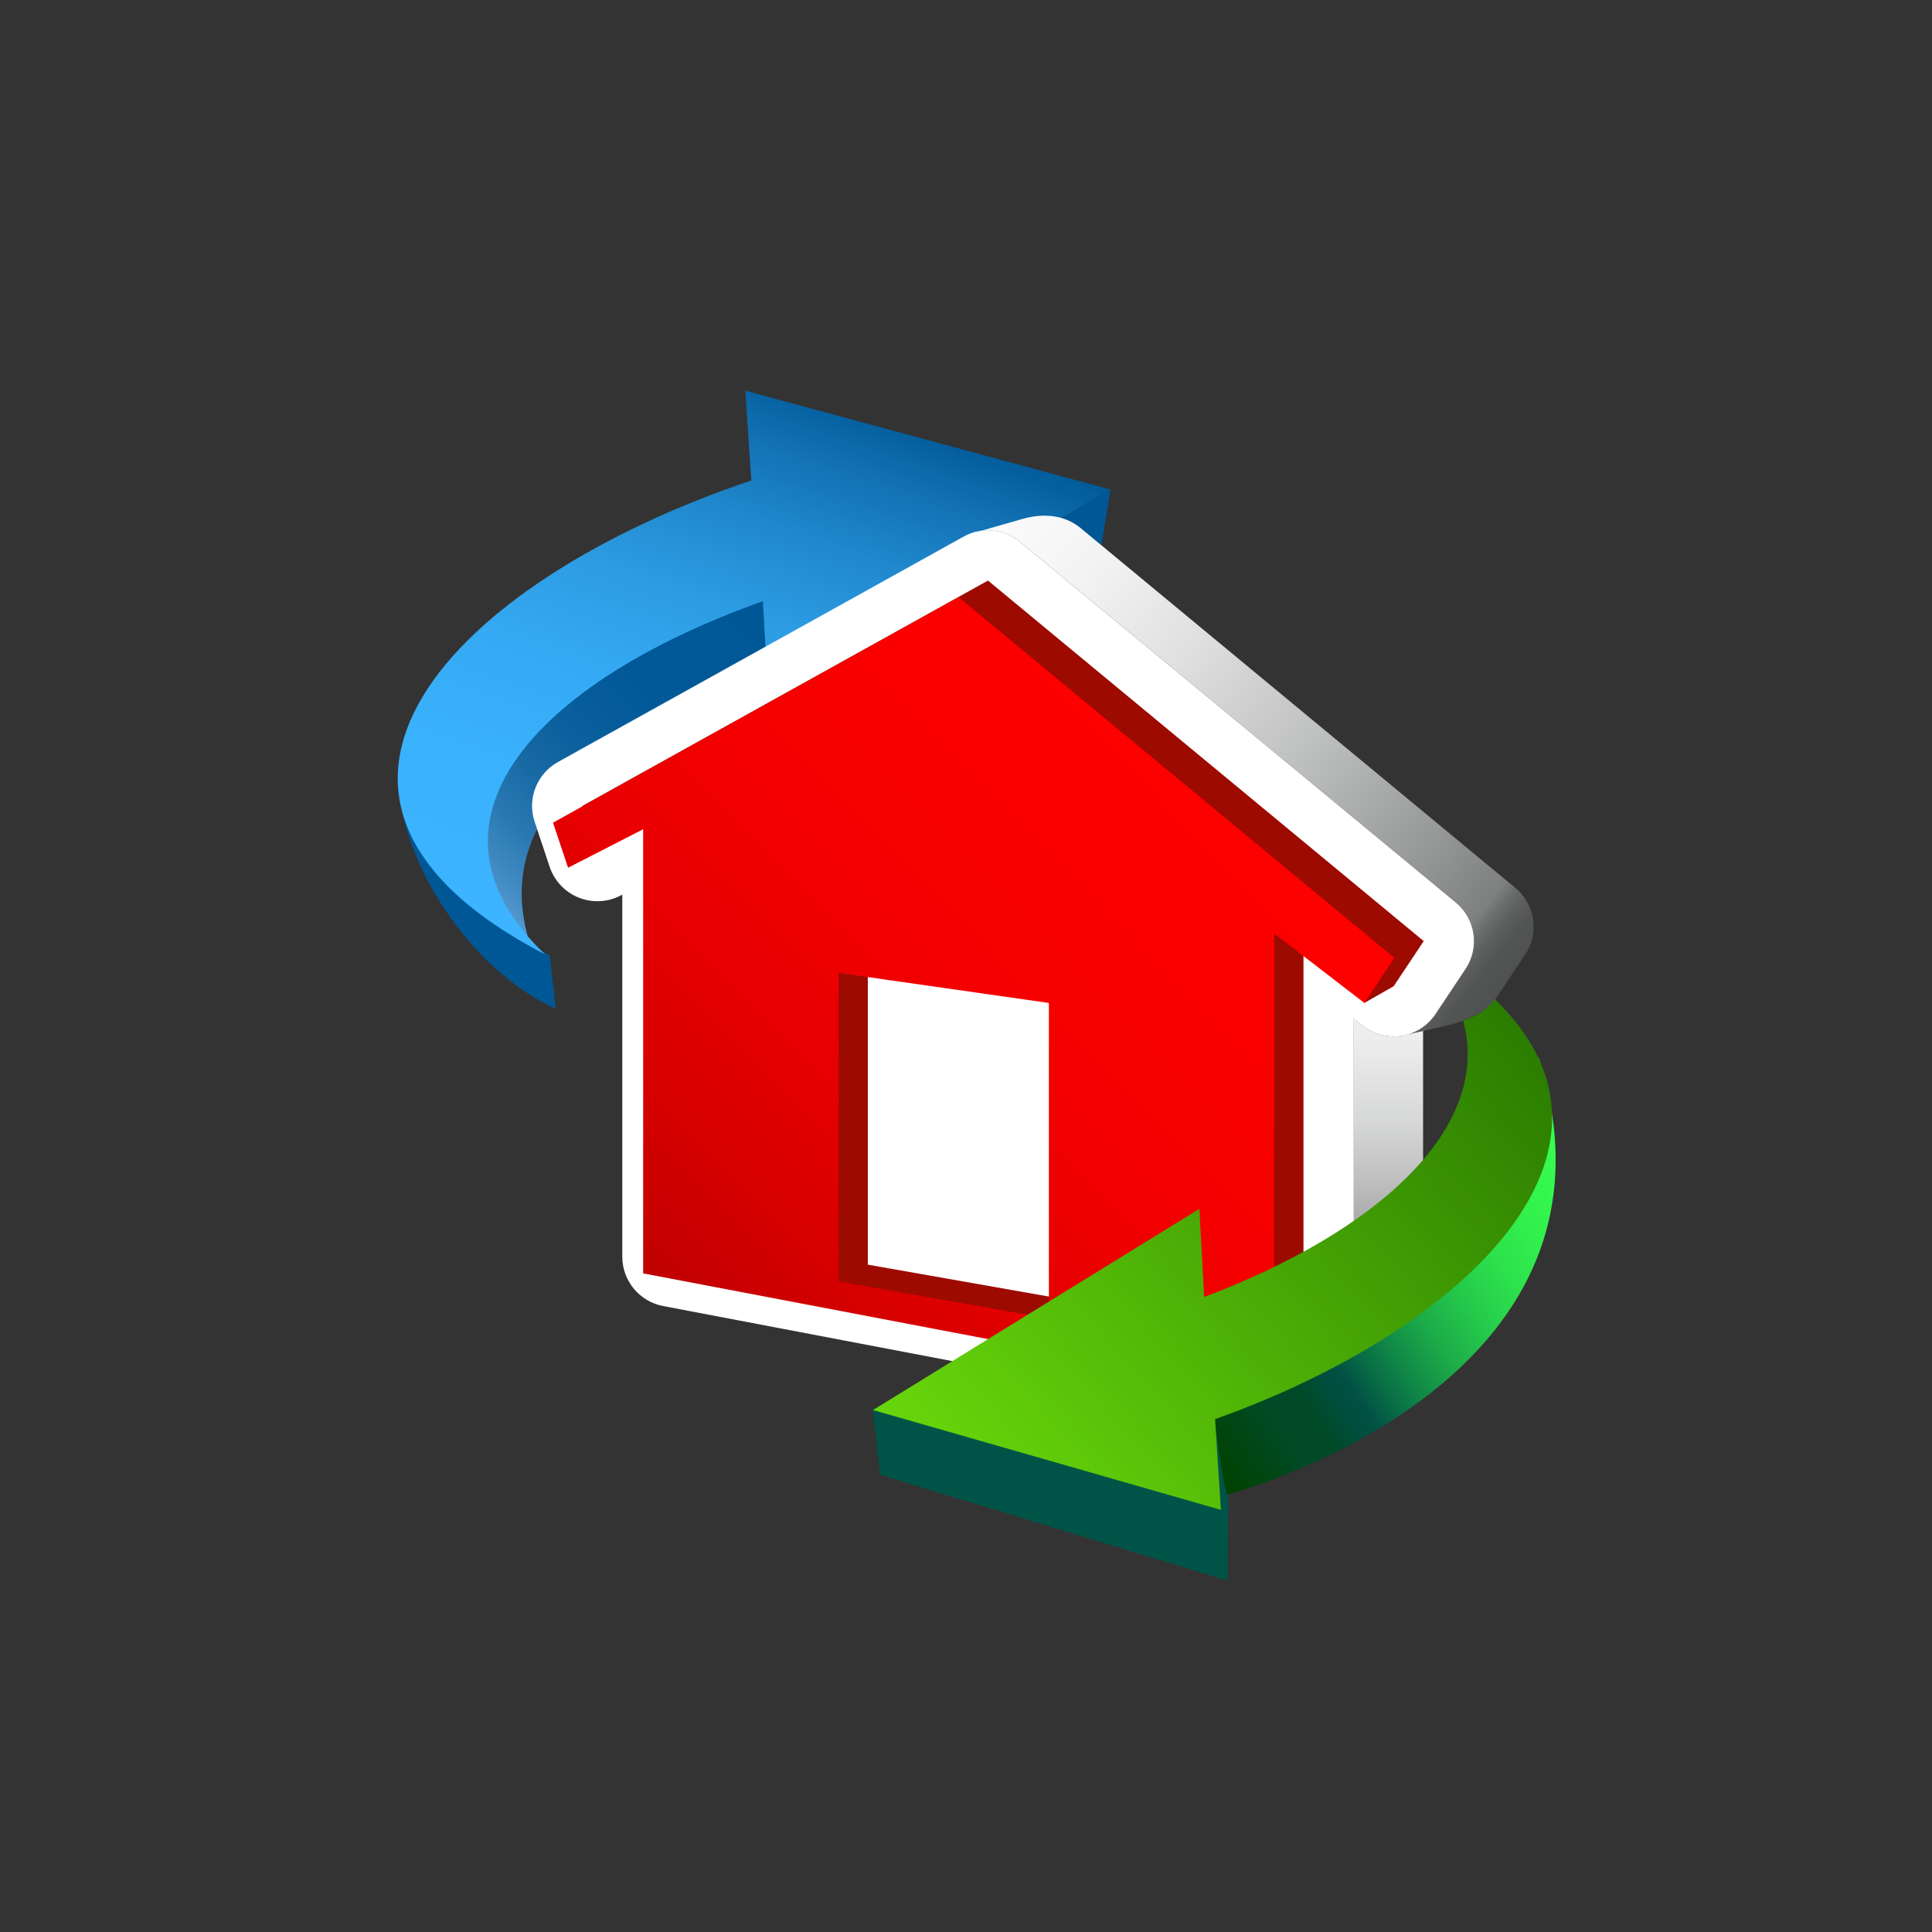 <?xml version="1.0" encoding="UTF-8"?>
<!DOCTYPE svg PUBLIC "-//W3C//DTD SVG 1.1 Tiny//EN" "http://www.w3.org/Graphics/SVG/1.1/DTD/svg11-tiny.dtd">
<svg baseProfile="tiny" version="1.0" xmlns="http://www.w3.org/2000/svg" xmlns:xlink="http://www.w3.org/1999/xlink" width="100%" height="100%" viewBox="0 0 60 60">
<rect x="0" y="0" width="60" height="60" fill="#333333" stroke="none"/>
<g>
<rect fill="none" width="60" height="60"/>
<g>
<g>
<linearGradient id="XMLID_8_" gradientUnits="userSpaceOnUse" x1="-27.269" y1="70.936" x2="-11.615" y2="87.146" gradientTransform="matrix(1.136 0 0 -1.136 37.077 117.901)">
<stop offset="0" style="stop-color:#B2DCFF"/>
<stop offset="0.134" style="stop-color:#AFDAFD"/>
<stop offset="0.246" style="stop-color:#A4D4F9"/>
<stop offset="0.35" style="stop-color:#93C9F3"/>
<stop offset="0.449" style="stop-color:#7CBAEB"/>
<stop offset="0.486" style="stop-color:#62A5D9"/>
<stop offset="0.537" style="stop-color:#448DC4"/>
<stop offset="0.594" style="stop-color:#2B79B3"/>
<stop offset="0.657" style="stop-color:#186AA5"/>
<stop offset="0.73" style="stop-color:#0A5F9C"/>
<stop offset="0.823" style="stop-color:#025997"/>
<stop offset="1" style="stop-color:#005795"/>
</linearGradient>
<path fill="url(#XMLID_8_)" d="M16.713,29.99c-2.408-5.509,4.282-8.124,7.793-9.374c-0.44-0.975-0.292-1.108-0.733-2.083     C15.936,21.324,13.038,25.404,16.713,29.99"/>
<polygon fill="#005795" points="34.49,15.199 34.192,17.02 24.215,23.375 23.906,21.314    "/>
<path fill="#005795" d="M17.07,29.665c-1.463-0.622-4.664-5.759-4.664-5.759c-0.169,2.652,2.149,6.207,4.857,7.426L17.07,29.665z     "/>
<linearGradient id="XMLID_9_" gradientUnits="userSpaceOnUse" x1="-573.669" y1="876.827" x2="-579.218" y2="860.712" gradientTransform="matrix(-1.136 0 0 1.136 -632.36 -965.883)">
<stop offset="0" style="stop-color:#3CB4FF"/>
<stop offset="0.259" style="stop-color:#3AB1FC"/>
<stop offset="0.444" style="stop-color:#35A9F3"/>
<stop offset="0.606" style="stop-color:#2C9CE3"/>
<stop offset="0.754" style="stop-color:#2088CD"/>
<stop offset="0.893" style="stop-color:#106FB1"/>
<stop offset="1" style="stop-color:#005795"/>
</linearGradient>
<path fill="url(#XMLID_9_)" d="M16.925,29.639c-9.367-4.858-2.893-11.595,6.408-14.717l-0.187-2.789L34.482,15.2l-10.634,6.18     l-0.156-2.711C16.581,21.206,12.646,25.554,16.925,29.639z"/>
</g>
<g>
<linearGradient id="XMLID_10_" gradientUnits="userSpaceOnUse" x1="42.494" y1="28.429" x2="42.494" y2="42.252">
<stop offset="0" style="stop-color:#FAFAFA"/>
<stop offset="0.006" style="stop-color:#FAFAFA"/>
<stop offset="0.16" style="stop-color:#F6F6F6"/>
<stop offset="0.312" style="stop-color:#EAEAEA"/>
<stop offset="0.464" style="stop-color:#D6D7D7"/>
<stop offset="0.615" style="stop-color:#BBBBBB"/>
<stop offset="0.766" style="stop-color:#979797"/>
<stop offset="0.914" style="stop-color:#6D6D6D"/>
<stop offset="1" style="stop-color:#505151"/>
</linearGradient>
<path fill="url(#XMLID_10_)" d="M42.33,31.862c0,0-0.235-0.18-0.287-0.221c0,3.84,0,11.118,0,11.118     c0,0.921-0.772,1.442-1.25,1.521c0,0,2.479-0.669,2.838-0.966c0.357-0.297,0.564-0.737,0.564-1.202c0,0,0-6.26,0-10.1     l-0.66,0.154C43.108,32.237,42.671,32.128,42.33,31.862z"/>
<linearGradient id="XMLID_11_" gradientUnits="userSpaceOnUse" x1="30.349" y1="17.536" x2="46.554" y2="30.628">
<stop offset="0" style="stop-color:#FAFAFA"/>
<stop offset="0.006" style="stop-color:#FAFAFA"/>
<stop offset="0.135" style="stop-color:#F3F3F3"/>
<stop offset="0.323" style="stop-color:#E0E0E0"/>
<stop offset="0.546" style="stop-color:#C0C1C1"/>
<stop offset="0.795" style="stop-color:#959696"/>
<stop offset="0.91" style="stop-color:#7E7F7F"/>
<stop offset="0.925" style="stop-color:#6E6F6F"/>
<stop offset="0.947" style="stop-color:#5D5E5E"/>
<stop offset="0.97" style="stop-color:#535454"/>
<stop offset="1" style="stop-color:#505151"/>
</linearGradient>
<path fill="url(#XMLID_11_)" d="M47.064,27.578L33.533,16.378c-0.66-0.521-1.444-0.354-1.758-0.268l-1.705,0.488     c0.533-0.228,1.155-0.145,1.607,0.229L45.21,28.025c0.614,0.51,0.746,1.403,0.302,2.067l-0.933,1.4     c-0.195,0.293-0.484,0.502-0.814,0.61c0,0,1.256-0.238,1.624-0.385c0.401-0.16,0.805-0.315,1.044-0.675l0.935-1.399     C47.81,28.98,47.679,28.087,47.064,27.578z"/>
<path fill="#FFFFFF" d="M29.925,16.665l-12.598,7c-0.656,0.365-0.961,1.145-0.723,1.856l0.467,1.401     c0.145,0.431,0.469,0.778,0.891,0.95c0.422,0.172,0.896,0.153,1.301-0.055c0,0,0.058-0.029,0.063-0.032     c0,3.391,0,11.242,0,11.242c0,0.749,0.532,1.393,1.268,1.533l19.598,3.732c0.455,0.087,0.928-0.033,1.285-0.332     c0.359-0.296,0.566-0.736,0.566-1.2c0,0,0-7.278,0-11.118c0.052,0.041,0.287,0.221,0.287,0.221     c0.342,0.266,0.778,0.375,1.205,0.305c0.428-0.07,0.805-0.314,1.045-0.674l0.933-1.4c0.444-0.665,0.313-1.557-0.302-2.067     L31.677,16.828C31.182,16.418,30.488,16.354,29.925,16.665z"/>
<path fill="#9D0A00" d="M30.683,18.03l-12.598,6.999l0.466,1.399l2.333-1.194v13.792l18.687,4.254l0.91-0.521V28.469l1.89,2.679     l0.91-0.52l0.934-1.401L30.683,18.03z M33.484,40.426l-6.533-1.151v-9.58l6.533,0.934V40.426z"/>
<linearGradient id="XMLID_12_" gradientUnits="userSpaceOnUse" x1="43.615" y1="19.553" x2="18.691" y2="43.855">
<stop offset="0" style="stop-color:#FF0000"/>
<stop offset="0.006" style="stop-color:#FF0000"/>
<stop offset="0.311" style="stop-color:#FC0000"/>
<stop offset="0.5" style="stop-color:#F40000"/>
<stop offset="0.657" style="stop-color:#E50000"/>
<stop offset="0.797" style="stop-color:#D10000"/>
<stop offset="0.925" style="stop-color:#B70000"/>
<stop offset="1" style="stop-color:#A30000"/>
</linearGradient>
<path fill="url(#XMLID_12_)" d="M29.773,18.549l-12.599,7l0.468,1.399l2.332-1.195v13.793l19.598,3.734V28.99l2.8,2.158     l0.933-1.4L29.773,18.549z M32.574,40.946l-6.533-1.152v-9.58l6.533,0.934V40.946z"/>
</g>
<g>
<polygon fill="#005447" points="38.148,46.386 37.724,44.134 37.742,46.538 38.129,49.028    "/>
<g>
<linearGradient id="XMLID_13_" gradientUnits="userSpaceOnUse" x1="11.933" y1="72.841" x2="-0.237" y2="64.854" gradientTransform="matrix(1.136 0 0 -1.136 37.077 117.901)">
<stop offset="0" style="stop-color:#36FF4E"/>
<stop offset="0.135" style="stop-color:#35FC4E"/>
<stop offset="0.243" style="stop-color:#32F24D"/>
<stop offset="0.341" style="stop-color:#2DE14C"/>
<stop offset="0.433" style="stop-color:#25C94B"/>
<stop offset="0.521" style="stop-color:#1CAB49"/>
<stop offset="0.606" style="stop-color:#108547"/>
<stop offset="0.688" style="stop-color:#035A45"/>
<stop offset="0.704" style="stop-color:#005044"/>
<stop offset="0.735" style="stop-color:#004F3E"/>
<stop offset="0.777" style="stop-color:#004B2D"/>
<stop offset="0.786" style="stop-color:#004A28"/>
<stop offset="0.854" style="stop-color:#004A26"/>
<stop offset="1" style="stop-color:#004200"/>
</linearGradient>
<path fill="url(#XMLID_13_)" d="M47.792,32.866c0,0-10.057,11.207-10.068,11.268c0.183,1.363,0.307,2.078,0.382,2.28      C38.257,46.376,51.007,43.011,47.792,32.866z"/>
<polygon fill="#005447" points="37.902,46.849 38.122,49.089 27.334,45.799 27.1,43.751     "/>
</g>
<linearGradient id="XMLID_14_" gradientUnits="userSpaceOnUse" x1="-5.963" y1="62.096" x2="9.018" y2="75.584" gradientTransform="matrix(1.136 0 0 -1.136 37.077 117.901)">
<stop offset="0" style="stop-color:#68D70B"/>
<stop offset="1" style="stop-color:#2B7D00"/>
</linearGradient>
<path fill="url(#XMLID_14_)" d="M45.44,31.698c0,0,0.362-0.123,0.567-0.264s0.422-0.396,0.422-0.396     c4.821,4.653-0.893,10.256-8.693,13.034l0.18,2.818l-10.804-3.1l10.136-6.248l0.148,2.738     C42.812,38.235,46.341,35.017,45.44,31.698z"/>
</g>
</g>
</g>
</svg>

